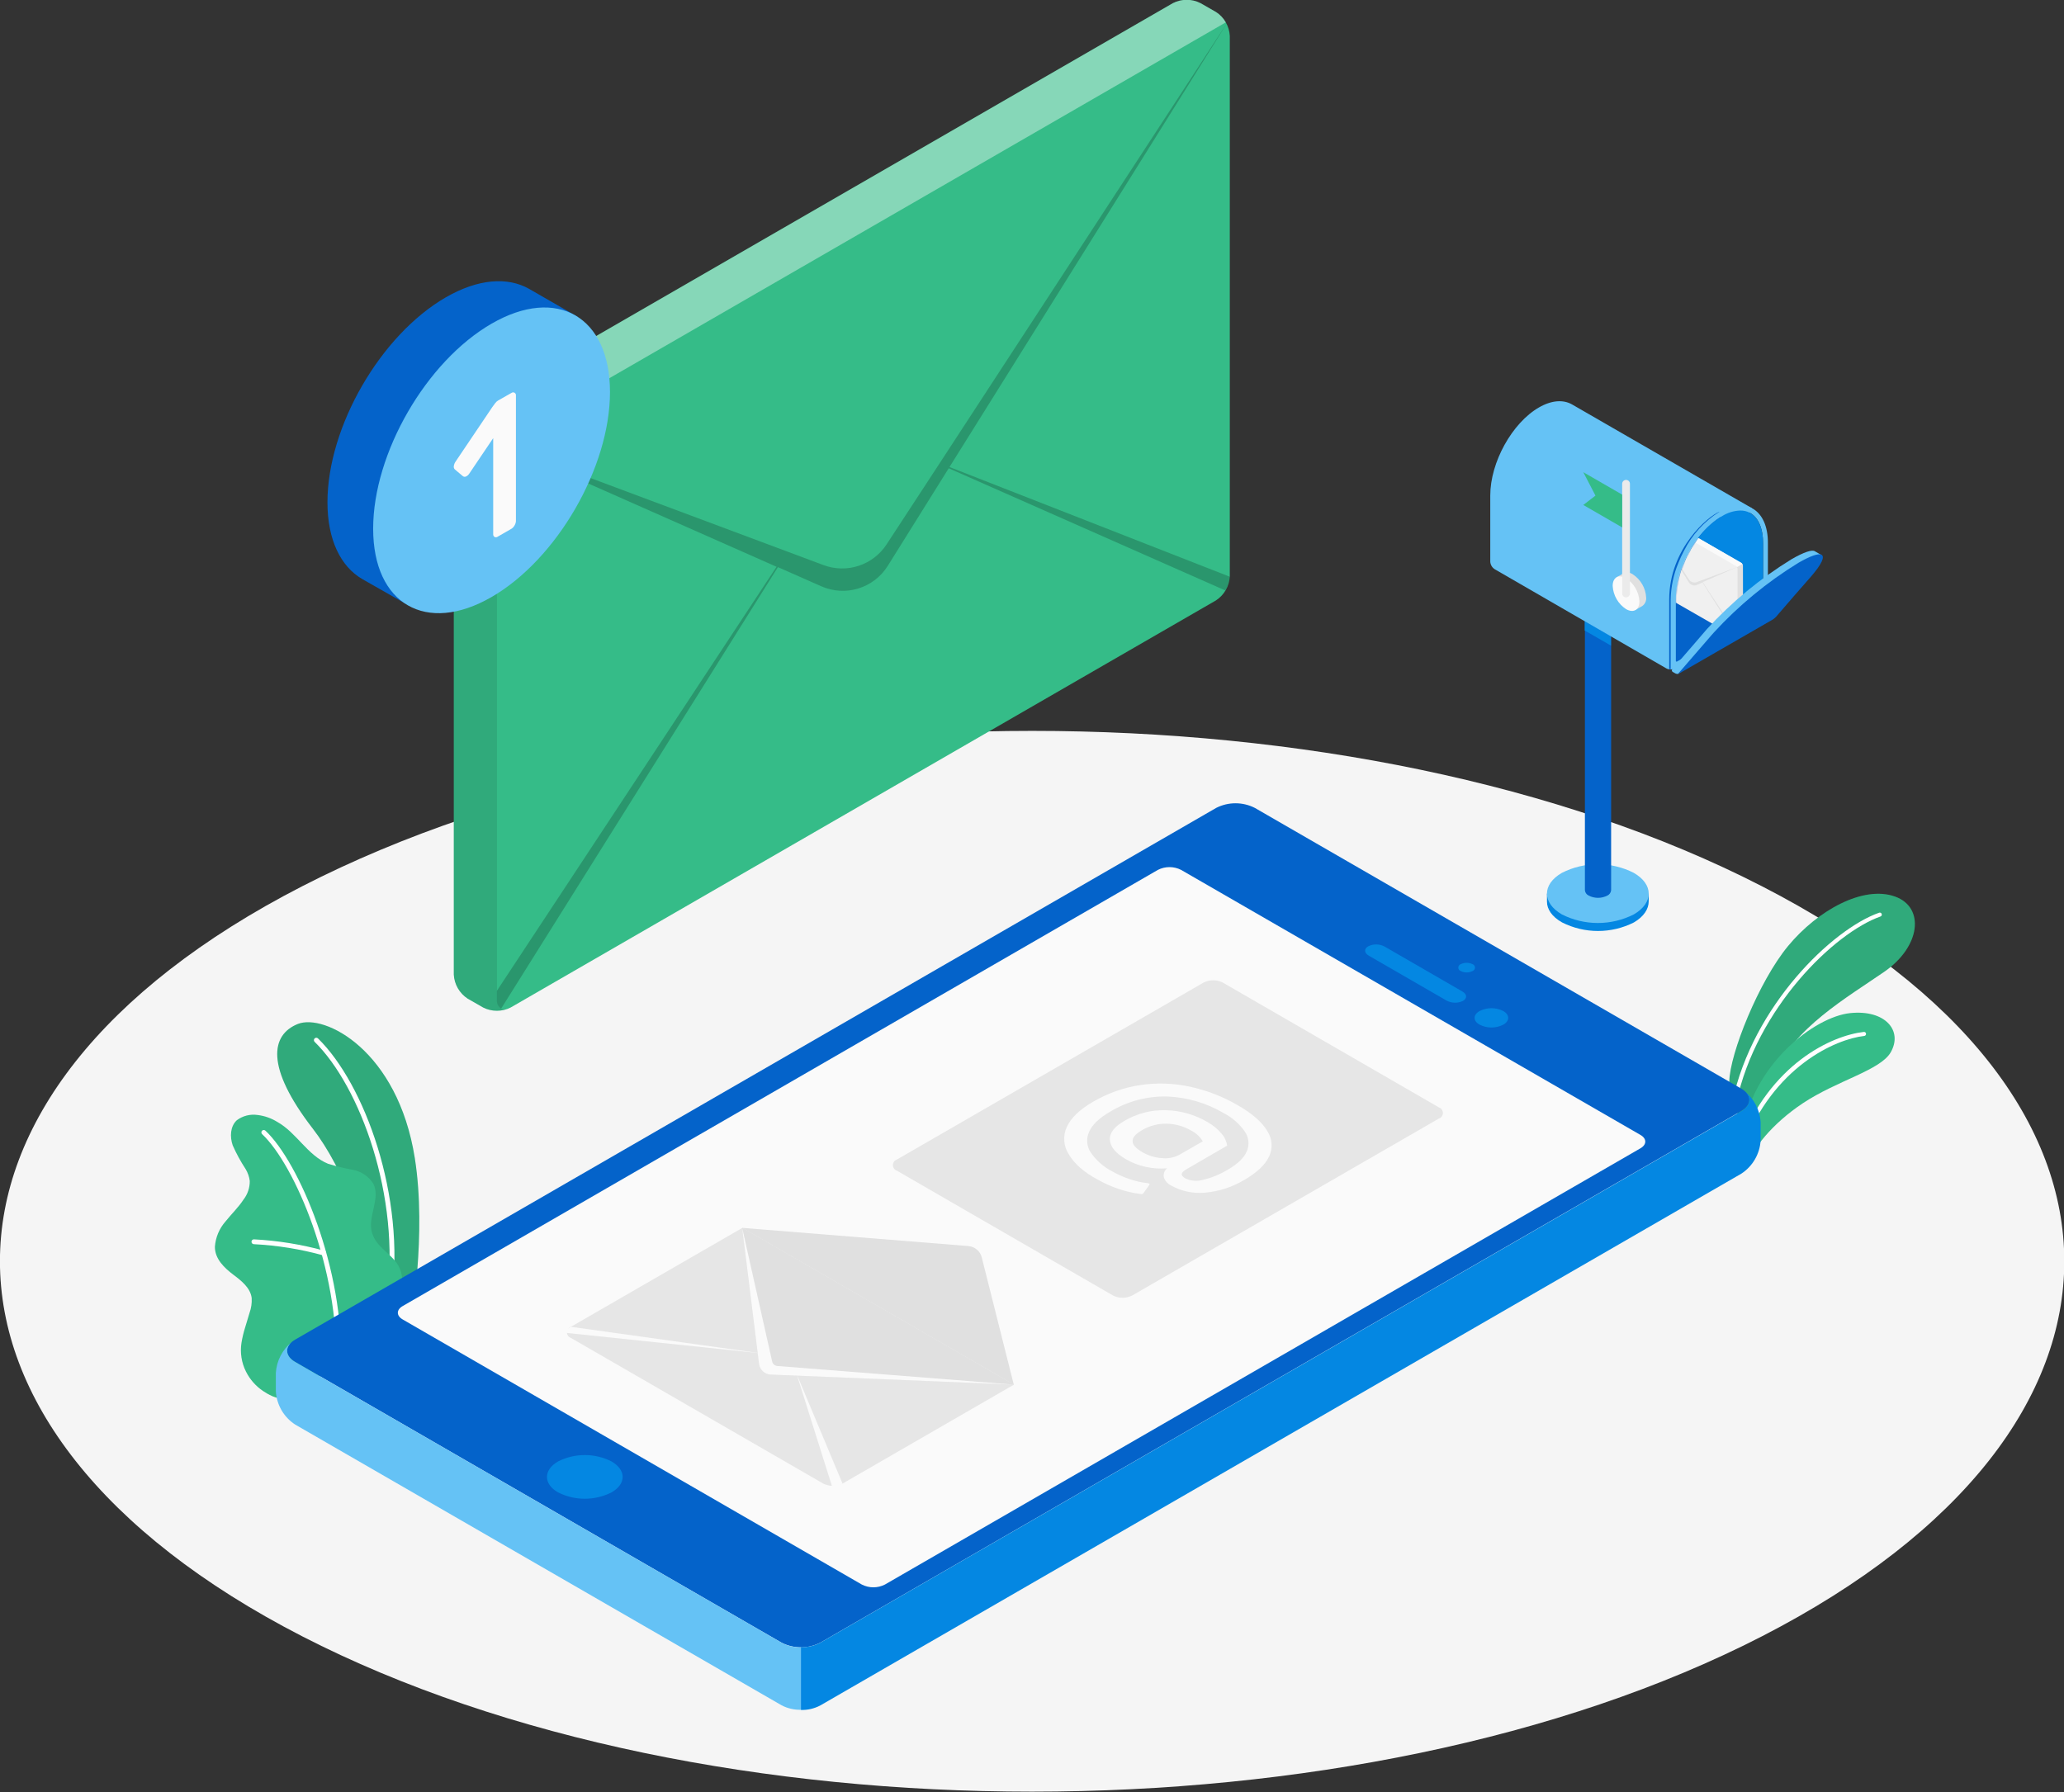 <svg width="2128" height="1848" viewBox="0 0 2128 1848" fill="none" xmlns="http://www.w3.org/2000/svg">
<rect x="0" y="0" width="2128" height="1848" fill="#333333" stroke="none"/>
<g clip-path="url(#clip0_4039_151)">
<path d="M311.599 1687.42C727.215 1901 1400.85 1901 1816.56 1687.42C2232.27 1473.84 2232.18 1127.53 1816.56 913.913C1400.94 700.291 727.307 700.337 311.599 913.913C-104.11 1127.49 -103.788 1473.84 311.599 1687.42Z" fill="#F5F5F5"/>
<path d="M1782.92 1115.26C1783.42 1086.72 1813.3 1012.08 1843.58 975.499C1873.87 938.915 1920.89 912.671 1953.89 924.575C1984.54 935.651 1980.5 976.004 1942.63 1002.16C1904.76 1028.31 1847.95 1060.98 1830.71 1106.99L1795.23 1163.25L1782.92 1115.26Z" fill="#35BC88"/>
<path opacity="0.1" d="M1782.92 1115.26C1783.42 1086.72 1813.3 1012.08 1843.58 975.499C1873.87 938.915 1920.89 912.671 1953.89 924.575C1984.54 935.651 1980.5 976.004 1942.63 1002.16C1904.76 1028.31 1847.95 1060.98 1830.71 1106.99L1795.23 1163.25L1782.92 1115.26Z" fill="black"/>
<path d="M1788.34 1138.43C1788.78 1138.4 1789.21 1138.23 1789.55 1137.94C1789.89 1137.65 1790.13 1137.25 1790.22 1136.82C1811.04 1039.66 1891.34 961.803 1938.77 945.119C1939.03 945.031 1939.27 944.892 1939.48 944.71C1939.68 944.528 1939.85 944.306 1939.97 944.057C1940.09 943.809 1940.16 943.539 1940.17 943.264C1940.19 942.988 1940.15 942.713 1940.05 942.453C1939.96 942.196 1939.82 941.959 1939.63 941.758C1939.45 941.556 1939.23 941.392 1938.98 941.277C1938.73 941.161 1938.46 941.096 1938.19 941.085C1937.92 941.074 1937.64 941.117 1937.39 941.213C1888.99 958.218 1807.27 1037.31 1786.13 1135.95C1786.04 1136.49 1786.15 1137.04 1786.45 1137.5C1786.75 1137.97 1787.21 1138.3 1787.74 1138.43H1788.34Z" fill="white"/>
<path d="M1801.76 1201.07C1806.63 1185.12 1826.72 1158.97 1858.8 1137.65C1894.28 1114.07 1938.86 1103.73 1949.43 1085.02C1962.11 1062.64 1943.41 1040.9 1907.33 1044.76C1871.25 1048.62 1807 1096.65 1795.6 1170.51L1801.76 1201.07Z" fill="#35BC88"/>
<path d="M1795.1 1184.11C1795.5 1184.08 1795.88 1183.94 1796.2 1183.71C1796.53 1183.47 1796.78 1183.15 1796.93 1182.78C1828.28 1099.82 1892.48 1071.6 1922.04 1068.29C1922.31 1068.26 1922.57 1068.18 1922.81 1068.05C1923.05 1067.92 1923.27 1067.74 1923.44 1067.53C1923.61 1067.31 1923.73 1067.07 1923.81 1066.8C1923.88 1066.54 1923.91 1066.27 1923.88 1065.99C1923.85 1065.72 1923.77 1065.45 1923.65 1065.21C1923.52 1064.97 1923.34 1064.75 1923.12 1064.58C1922.91 1064.41 1922.66 1064.28 1922.39 1064.21C1922.13 1064.13 1921.85 1064.12 1921.58 1064.16C1888.9 1067.79 1825.06 1096.6 1792.89 1181.31C1792.69 1181.82 1792.71 1182.39 1792.94 1182.89C1793.16 1183.39 1793.57 1183.78 1794.08 1183.97C1794.39 1184.14 1794.75 1184.19 1795.1 1184.11Z" fill="white"/>
<path d="M388.673 1385.23L423.465 1365.33C423.465 1365.33 440.149 1273.41 427.693 1194.36C410.137 1083.23 334.487 1044.9 307.003 1055.97C279.518 1067.05 273.038 1099.91 322.675 1164.12C351.951 1202.04 389.639 1282.14 388.673 1385.23Z" fill="#35BC88"/>
<g opacity="0.1">
<path d="M388.673 1385.23L423.465 1365.33C423.465 1365.33 440.149 1273.41 427.693 1194.36C410.137 1083.23 334.487 1044.9 307.003 1055.97C279.518 1067.05 273.038 1099.91 322.675 1164.12C351.951 1202.04 389.639 1282.14 388.673 1385.23Z" fill="black"/>
</g>
<path d="M401.267 1341.11H400.945C400.619 1341.07 400.305 1340.97 400.021 1340.8C399.737 1340.64 399.488 1340.42 399.291 1340.16C399.094 1339.9 398.951 1339.6 398.872 1339.28C398.793 1338.96 398.779 1338.63 398.831 1338.31C413.216 1234.3 371.255 1120.32 324.375 1074.36C324.142 1074.13 323.956 1073.86 323.83 1073.56C323.703 1073.26 323.638 1072.94 323.638 1072.61C323.638 1072.29 323.703 1071.96 323.83 1071.66C323.956 1071.36 324.142 1071.09 324.375 1070.87C324.84 1070.41 325.468 1070.15 326.122 1070.15C326.776 1070.15 327.404 1070.41 327.868 1070.87C375.759 1117.65 418.364 1233.47 403.794 1339.04C403.686 1339.63 403.372 1340.16 402.909 1340.54C402.446 1340.92 401.864 1341.12 401.267 1341.11Z" fill="white"/>
<path d="M292.157 1440.98C286.688 1444.15 275.336 1437.26 271.016 1434.32C263.573 1429.26 257.558 1422.38 253.551 1414.32C248.991 1405.19 247.385 1394.86 248.955 1384.77C249.826 1379.47 251.07 1374.23 252.678 1369.1L257.274 1353.84C259.047 1348.93 259.798 1343.7 259.48 1338.49C258.147 1328.06 248.909 1320.75 240.498 1314.45C231.306 1307.47 221.517 1298.28 221.563 1285.73C222.249 1276 226.127 1266.78 232.593 1259.49C238.614 1251.9 245.738 1245.19 250.977 1237.15C255.293 1231.63 257.596 1224.8 257.504 1217.8C256.947 1213.49 255.507 1209.35 253.275 1205.62C248.165 1197.85 243.707 1189.67 239.947 1181.17C236.868 1172.39 237.327 1161.5 244.175 1155.2C247.238 1152.92 250.726 1151.26 254.435 1150.34C258.144 1149.42 261.999 1149.24 265.776 1149.82C272.888 1150.71 279.724 1153.13 285.815 1156.9C305.762 1167.98 317.114 1191.56 338.255 1200.11C346.654 1202.71 355.203 1204.79 363.855 1206.36C368.182 1207.16 372.293 1208.86 375.926 1211.34C379.559 1213.83 382.632 1217.05 384.951 1220.79C392.718 1236.28 378.287 1255.4 383.756 1271.85C388.352 1286.42 402.737 1291.98 410.688 1305.08C413.91 1310.88 415.213 1317.56 414.411 1324.15C413.703 1335.27 410.977 1346.18 406.368 1356.32C401.189 1366.41 395.275 1376.1 388.673 1385.32C388.352 1385.55 292.985 1440.52 292.157 1440.98Z" fill="#35BC88"/>
<path d="M348.642 1410.83C348.316 1410.82 347.996 1410.74 347.699 1410.61C347.403 1410.47 347.136 1410.28 346.914 1410.04C346.692 1409.8 346.519 1409.52 346.406 1409.21C346.292 1408.91 346.24 1408.58 346.252 1408.26C350.343 1309.81 303.923 1201.07 270.189 1169.5C269.739 1169.03 269.488 1168.4 269.488 1167.75C269.488 1167.1 269.739 1166.47 270.189 1166C270.653 1165.54 271.281 1165.28 271.935 1165.28C272.589 1165.28 273.217 1165.54 273.682 1166C308.106 1198.17 355.444 1308.75 351.308 1408.63C351.238 1409.27 350.921 1409.86 350.423 1410.27C349.925 1410.68 349.286 1410.88 348.642 1410.83Z" fill="white"/>
<path d="M333.889 1294.55H333.154C309.823 1288.11 285.858 1284.25 261.686 1283.02C261.36 1283.01 261.04 1282.93 260.743 1282.79C260.446 1282.66 260.179 1282.46 259.957 1282.23C259.735 1281.99 259.563 1281.71 259.449 1281.4C259.336 1281.09 259.284 1280.77 259.296 1280.44C259.302 1280.12 259.374 1279.79 259.507 1279.49C259.641 1279.19 259.834 1278.92 260.074 1278.7C260.314 1278.48 260.597 1278.3 260.906 1278.19C261.215 1278.08 261.542 1278.03 261.87 1278.05C286.475 1279.34 310.868 1283.29 334.625 1289.82C335.173 1290.01 335.637 1290.38 335.937 1290.88C336.237 1291.38 336.353 1291.96 336.266 1292.54C336.178 1293.11 335.893 1293.64 335.459 1294.02C335.024 1294.41 334.469 1294.63 333.889 1294.64V1294.55Z" fill="white"/>
<path d="M304.291 1404.44L805.852 1693.99C812.019 1697.12 818.837 1698.75 825.753 1698.75C832.668 1698.75 839.487 1697.12 845.654 1693.99L1795.33 1145.64C1806.31 1139.3 1806.31 1129.01 1795.33 1122.66L1293.72 833.115C1287.55 829.986 1280.73 828.355 1273.82 828.355C1266.9 828.355 1260.08 829.986 1253.92 833.115L304.291 1381.46C293.306 1387.85 293.306 1398.1 304.291 1404.44Z" fill="#0463CA"/>
<path d="M575.363 1538.97C583.911 1543.3 593.358 1545.55 602.939 1545.55C612.52 1545.55 621.967 1543.3 630.515 1538.97C645.774 1530.14 645.774 1515.99 630.515 1507.07C621.967 1502.74 612.52 1500.49 602.939 1500.49C593.358 1500.49 583.911 1502.74 575.363 1507.07C560.104 1515.9 560.104 1530.33 575.363 1538.97Z" fill="#0487E2"/>
<path d="M805.852 1694.04L304.291 1404.49C294.455 1398.84 293.444 1390.01 301.166 1383.67C296.264 1387.55 292.236 1392.42 289.345 1397.97C286.455 1403.51 284.766 1409.6 284.39 1415.84V1434.55C284.76 1441.45 286.755 1448.18 290.213 1454.17C293.672 1460.15 298.495 1465.24 304.291 1469.02L805.852 1758.57C811.99 1761.76 818.837 1763.34 825.753 1763.16V1698.77C818.825 1698.91 811.976 1697.28 805.852 1694.04Z" fill="#65C2F5"/>
<path d="M1795.33 1210.31C1801.12 1206.53 1805.94 1201.44 1809.39 1195.45C1812.85 1189.46 1814.85 1182.74 1815.23 1175.84V1157.13C1814.84 1150.89 1813.14 1144.8 1810.24 1139.26C1807.34 1133.71 1803.31 1128.84 1798.4 1124.96C1806.17 1131.3 1805.16 1140.13 1795.33 1145.83L845.654 1694.04C839.52 1697.24 832.67 1698.82 825.753 1698.63V1763.35C832.67 1763.54 839.52 1761.95 845.654 1758.75L1795.33 1210.31Z" fill="#0487E2"/>
<path d="M888.534 1634.01L415.146 1360.64C408.528 1356.83 408.528 1350.67 415.146 1346.86L1193.8 897.046C1197.5 895.165 1201.6 894.184 1205.75 894.184C1209.9 894.184 1214 895.165 1217.7 897.046L1691.32 1170.37C1697.94 1174.14 1697.94 1180.34 1691.32 1184.16L912.388 1634.01C908.693 1635.89 904.606 1636.88 900.461 1636.88C896.315 1636.88 892.229 1635.89 888.534 1634.01Z" fill="#FAFAFA"/>
<path d="M765.408 1266.2L1045.44 1427.84L868.68 1529.91C865.589 1531.46 862.183 1532.26 858.729 1532.26C855.276 1532.26 851.869 1531.46 848.779 1529.91L588.645 1379.72C587.445 1379.31 586.402 1378.54 585.664 1377.51C584.925 1376.48 584.528 1375.24 584.528 1373.97C584.528 1372.7 584.925 1371.47 585.664 1370.44C586.402 1369.41 587.445 1368.63 588.645 1368.23L765.408 1266.2Z" fill="#E6E6E6"/>
<path d="M1045.21 1427.84L1012.21 1296.67C1011.46 1293.54 1009.72 1290.73 1007.25 1288.67C1004.75 1286.55 1001.65 1285.25 998.379 1284.95L765.224 1266.2L1045.21 1427.84Z" fill="#E0E0E0"/>
<path d="M1045.21 1427.84L794.592 1417.5C791.591 1417.38 788.73 1416.19 786.524 1414.15C784.317 1412.11 782.909 1409.36 782.551 1406.37L765.178 1266.15L1045.21 1427.84Z" fill="#E0E0E0"/>
<path d="M1045.21 1427.84L794.592 1417.5C791.591 1417.38 788.73 1416.19 786.524 1414.15C784.317 1412.11 782.909 1409.36 782.551 1406.37L765.178 1266.15L796.109 1404.03C796.387 1405.26 797.05 1406.37 798 1407.19C798.951 1408.02 800.139 1408.52 801.394 1408.63L1045.21 1427.84Z" fill="#FAFAFA"/>
<path d="M821.387 1417.08L858.752 1535.66L868.68 1529.91L821.387 1417.08Z" fill="#FAFAFA"/>
<path d="M578.718 1373.97L588.645 1368.23L784.067 1395.53L578.718 1373.97Z" fill="#FAFAFA"/>
<path d="M924.705 1207.23L1147.47 1335.92C1150.56 1337.48 1153.97 1338.29 1157.42 1338.29C1160.88 1338.29 1164.29 1337.48 1167.37 1335.92L1483.53 1153.46C1484.73 1153.05 1485.78 1152.28 1486.51 1151.25C1487.25 1150.22 1487.65 1148.98 1487.65 1147.71C1487.65 1146.44 1487.25 1145.21 1486.51 1144.18C1485.78 1143.15 1484.73 1142.37 1483.53 1141.97L1260.76 1013.28C1257.68 1011.72 1254.27 1010.9 1250.81 1010.9C1247.36 1010.9 1243.95 1011.72 1240.86 1013.28L924.705 1195.74C923.504 1196.15 922.462 1196.92 921.723 1197.95C920.985 1198.98 920.587 1200.22 920.587 1201.48C920.587 1202.75 920.985 1203.99 921.723 1205.02C922.462 1206.05 923.504 1206.82 924.705 1207.23Z" fill="#E6E6E6"/>
<path d="M1101.83 1190.22C1099.18 1186.1 1097.61 1181.37 1097.26 1176.48C1096.92 1171.59 1097.81 1166.69 1099.86 1162.23C1103.99 1153.04 1113 1144.22 1126.84 1136.27C1142 1127.35 1158.75 1121.44 1176.15 1118.85C1193.13 1116.4 1210.41 1117.02 1227.17 1120.69C1244.45 1124.45 1261.03 1130.92 1276.3 1139.85C1291.07 1148.34 1301.12 1157.1 1306.45 1166.14C1309.05 1169.99 1310.61 1174.45 1310.96 1179.09C1311.32 1183.72 1310.46 1188.37 1308.47 1192.57C1304.43 1201.16 1295.92 1209.21 1283.05 1216.65C1270.72 1224.11 1256.83 1228.64 1242.47 1229.89C1230.52 1231.05 1218.49 1228.58 1207.96 1222.81C1206.07 1221.99 1204.38 1220.78 1202.99 1219.26C1201.6 1217.74 1200.55 1215.94 1199.91 1213.99C1199.61 1212.29 1199.76 1210.55 1200.35 1208.94C1200.94 1207.32 1201.94 1205.89 1203.27 1204.79C1195.87 1205.4 1188.41 1204.88 1181.16 1203.28C1174.05 1201.75 1167.23 1199.11 1160.94 1195.46C1150.34 1189.34 1144.79 1182.69 1144.3 1175.52C1143.81 1168.35 1148.88 1161.76 1159.51 1155.75C1172.34 1148.23 1187.02 1144.46 1201.89 1144.86C1217.07 1145.2 1231.92 1149.42 1245 1157.13C1250.41 1160.15 1255.24 1164.12 1259.25 1168.85C1262.43 1172.36 1264.51 1176.72 1265.22 1181.4L1223.86 1205.39C1220.5 1207.32 1218.66 1209.02 1218.39 1210.49C1218.11 1211.96 1219.31 1213.53 1221.93 1215.09C1227.65 1217.87 1234.2 1218.42 1240.31 1216.65C1249.31 1214.55 1257.92 1211.02 1265.82 1206.22C1276.21 1200.24 1282.78 1193.81 1285.54 1187.05C1286.92 1183.78 1287.45 1180.2 1287.07 1176.66C1286.69 1173.13 1285.42 1169.74 1283.38 1166.83C1277.83 1158.91 1270.45 1152.44 1261.87 1147.99C1244.23 1137.55 1224.29 1131.63 1203.82 1130.75C1183.05 1130.17 1162.55 1135.56 1144.76 1146.29C1133.46 1152.81 1126.19 1159.71 1122.98 1166.97C1121.36 1170.35 1120.65 1174.09 1120.91 1177.82C1121.17 1181.56 1122.39 1185.17 1124.45 1188.29C1130.01 1196.49 1137.53 1203.17 1146.32 1207.73C1152.17 1211.08 1158.32 1213.83 1164.71 1215.96C1170.66 1218.02 1176.83 1219.41 1183.09 1220.1C1183.76 1220.15 1184.41 1220.32 1185.02 1220.6C1185.34 1220.6 1185.34 1221.2 1185.02 1221.8L1178.96 1230.3C1178.71 1230.63 1178.41 1230.92 1178.08 1231.17C1177.19 1231.48 1176.22 1231.48 1175.32 1231.17C1167.75 1230.22 1160.29 1228.46 1153.08 1225.93C1145.54 1223.43 1138.28 1220.18 1131.39 1216.24C1117.14 1208.61 1107.3 1199.65 1101.83 1190.22ZM1197.66 1194.22C1204 1195.03 1210.43 1193.82 1216.05 1190.78L1240.08 1176.99C1237.23 1172.16 1233.03 1168.28 1227.99 1165.82C1220.32 1161.32 1211.61 1158.9 1202.72 1158.79C1193.86 1158.63 1185.13 1160.92 1177.48 1165.41C1170.77 1169.27 1167.51 1173.08 1167.7 1176.85C1167.7 1180.62 1171.46 1184.53 1178.5 1188.57C1184.39 1191.84 1190.93 1193.79 1197.66 1194.27V1194.22Z" fill="#FAFAFA"/>
<path d="M1506.01 1001.33C1507.9 1002.3 1509.99 1002.81 1512.12 1002.81C1514.25 1002.81 1516.34 1002.3 1518.23 1001.33C1518.96 1001.07 1519.6 1000.6 1520.04 999.969C1520.49 999.339 1520.73 998.586 1520.73 997.813C1520.73 997.04 1520.49 996.286 1520.04 995.656C1519.6 995.026 1518.96 994.551 1518.23 994.297C1516.33 993.357 1514.24 992.868 1512.12 992.868C1510 992.868 1507.91 993.357 1506.01 994.297C1505.28 994.551 1504.64 995.026 1504.2 995.656C1503.75 996.286 1503.51 997.04 1503.51 997.813C1503.51 998.586 1503.75 999.339 1504.2 999.969C1504.64 1000.6 1505.28 1001.07 1506.01 1001.33Z" fill="#0487E2"/>
<path d="M1525.49 1056.66C1529.27 1058.59 1533.45 1059.59 1537.7 1059.59C1541.94 1059.59 1546.12 1058.59 1549.9 1056.66C1556.65 1052.8 1556.65 1046.46 1549.9 1042.6C1546.12 1040.68 1541.94 1039.67 1537.7 1039.67C1533.45 1039.67 1529.27 1040.68 1525.49 1042.6C1518.6 1046.46 1518.6 1052.8 1525.49 1056.66Z" fill="#0487E2"/>
<path d="M1508.31 1032.17C1512.9 1029.55 1512.58 1025.23 1507.75 1022.47L1427.51 976.096C1424.93 974.715 1422.06 973.969 1419.13 973.921C1416.2 973.873 1413.31 974.525 1410.69 975.821C1406.09 978.394 1406.46 982.761 1411.24 985.518L1491.48 1031.85C1494.07 1033.21 1496.94 1033.95 1499.86 1034C1502.78 1034.06 1505.67 1033.43 1508.31 1032.17Z" fill="#0487E2"/>
<path d="M467.863 447.694C468.117 442.759 469.536 437.953 472.004 433.671C474.473 429.389 477.92 425.753 482.064 423.06L1209.29 3.215C1213.7 0.971 1218.57 -0.198 1223.51 -0.198C1228.46 -0.198 1233.33 0.971 1237.74 3.215L1253.73 12.407C1257.87 15.096 1261.31 18.725 1263.78 22.998C1266.25 27.272 1267.67 32.068 1267.93 36.996V594.491C1267.65 599.42 1266.22 604.214 1263.75 608.492C1261.29 612.769 1257.86 616.41 1253.73 619.125L526.508 1038.97C522.103 1041.19 517.239 1042.35 512.306 1042.35C507.373 1042.35 502.509 1041.19 498.104 1038.97L482.064 1029.78C477.94 1027.06 474.509 1023.42 472.043 1019.14C469.577 1014.87 468.145 1010.07 467.863 1005.14V447.694Z" fill="#35BC88"/>
<path opacity="0.4" d="M471.999 433.677L512.352 456.932L1263.8 23.07C1261.4 18.745 1257.96 15.094 1253.78 12.453L1237.69 3.261C1233.29 1.018 1228.43 -0.152 1223.49 -0.152C1218.55 -0.152 1213.69 1.018 1209.29 3.261L482.11 423.06C477.872 425.656 474.386 429.316 471.999 433.677Z" fill="white"/>
<path opacity="0.1" d="M467.863 447.649V1005.05C468.125 1009.99 469.553 1014.8 472.03 1019.08C474.506 1023.36 477.96 1027 482.11 1029.69L498.104 1038.88C499.341 1039.6 500.65 1040.18 502.011 1040.62C503.91 1041.25 505.865 1041.7 507.848 1041.96C511.583 1042.44 515.373 1042.3 519.062 1041.54C519.995 1041.35 520.916 1041.11 521.82 1040.81C522.406 1040.65 522.976 1040.44 523.52 1040.17C522.445 1040.63 521.288 1040.86 520.119 1040.86C518.95 1040.86 517.793 1040.63 516.718 1040.17C515.229 1039.17 514.036 1037.79 513.268 1036.17C512.499 1034.55 512.182 1032.76 512.352 1030.97V473.248C512.21 470.72 512.843 468.209 514.165 466.05C515.487 463.89 517.436 462.185 519.751 461.161L512.352 456.841L471.999 433.585C469.452 437.847 468.028 442.686 467.863 447.649Z" fill="black"/>
<path opacity="0.2" d="M512.352 456.932L849.147 582.771C860.795 587.103 873.571 587.343 885.373 583.451C897.176 579.558 907.303 571.765 914.088 561.353L968.183 478.625L1266.46 21.599L978.938 481.613L1267.93 594.72C1267.64 599.769 1266.06 604.659 1263.34 608.922L978.157 482.9L915.283 583.552C908.309 594.723 897.538 603.002 884.95 606.869C872.361 610.736 858.8 609.931 846.757 604.602L802.038 584.839L516.672 1040.12C515.183 1039.12 513.99 1037.74 513.222 1036.12C512.453 1034.51 512.137 1032.71 512.306 1030.93V1021.73L800.613 584.471L512.352 456.932Z" fill="black"/>
<path d="M595.677 326.774L545.948 298.141L545.489 297.865C523.428 285.41 493.186 287.294 459.682 306.597C392.258 345.526 337.612 440.203 337.612 518.013C337.612 556.85 351.4 584.196 373.231 596.973L418.455 622.756L429.256 604.694C441.56 601.896 453.368 597.247 464.278 590.906C531.701 551.978 586.347 457.3 586.347 379.49C586.342 368.987 585.061 358.523 582.533 348.329L595.677 326.774Z" fill="#0463CA"/>
<path d="M506.836 333.76C439.367 372.688 384.721 467.365 384.721 545.176C384.721 622.986 439.367 654.606 506.79 615.678C574.214 576.75 628.906 482.026 628.906 404.262C628.906 326.498 574.26 294.785 506.836 333.76Z" fill="#65C2F5"/>
<path d="M468.873 484.003C468.439 483.553 468.124 483.003 467.956 482.401C467.787 481.799 467.771 481.165 467.908 480.556C468.14 478.898 468.771 477.32 469.747 475.96L507.48 419.935C508.445 418.602 509.364 417.269 510.375 415.982C511.217 414.779 512.296 413.763 513.547 412.995L527.335 405.181C527.792 404.842 528.339 404.645 528.908 404.614C529.477 404.584 530.042 404.723 530.532 405.012C531.023 405.301 531.417 405.729 531.666 406.242C531.915 406.754 532.007 407.329 531.931 407.893V537.224C531.857 538.853 531.367 540.436 530.506 541.82C529.745 543.252 528.619 544.457 527.243 545.313L513.179 553.402C512.711 553.757 512.154 553.975 511.57 554.032C510.986 554.089 510.397 553.982 509.87 553.724C509.389 553.389 509.007 552.93 508.764 552.397C508.521 551.863 508.427 551.274 508.491 550.691V451.831L483.902 488.277C483.09 489.61 481.908 490.68 480.501 491.356C479.992 491.613 479.422 491.723 478.854 491.674C478.286 491.625 477.742 491.42 477.284 491.081L468.873 484.003Z" fill="#FAFAFA"/>
<path d="M1594.94 929.769V921.542H1596.96C1600.01 915.953 1604.65 911.395 1610.29 908.443C1621.79 902.62 1634.49 899.586 1647.38 899.586C1660.27 899.586 1672.97 902.62 1684.47 908.443C1690.11 911.395 1694.75 915.953 1697.8 921.542H1699.82V929.493C1699.82 937.352 1694.86 945.257 1684.47 951.278C1673 957.056 1660.33 960.062 1647.49 960.054C1634.65 960.046 1621.98 957.025 1610.52 951.232C1600 945.349 1594.89 937.444 1594.94 929.769Z" fill="#0487E2"/>
<path d="M1684.47 900.125C1672.98 894.28 1660.27 891.234 1647.38 891.234C1634.49 891.234 1621.78 894.28 1610.29 900.125C1589.79 911.936 1589.79 931.102 1610.29 942.959C1621.79 948.782 1634.49 951.817 1647.38 951.817C1660.27 951.817 1672.97 948.782 1684.47 942.959C1704.97 931.102 1704.97 911.936 1684.47 900.125Z" fill="#65C2F5"/>
<path d="M1661.08 606.532V918.049C1660.97 919.237 1660.54 920.374 1659.85 921.343C1659.15 922.313 1658.21 923.079 1657.12 923.564C1654.17 925.081 1650.89 925.872 1647.56 925.872C1644.24 925.872 1640.96 925.081 1638 923.564C1636.91 923.079 1635.97 922.313 1635.28 921.343C1634.58 920.374 1634.16 919.237 1634.05 918.049V606.532H1661.08Z" fill="#0463CA"/>
<path d="M1633.87 640.451V650.194L1660.89 665.775V656.077L1633.87 640.451Z" fill="#0487E2"/>
<path d="M1806.26 524.034L1803.97 528.63L1779.24 578.175L1767.52 601.936L1727.81 681.585L1723.44 690.363H1722.66C1721.06 690.417 1719.48 690.052 1718.07 689.306L1541.07 586.999C1539.76 586.164 1538.65 585.03 1537.85 583.688C1537.05 582.347 1536.58 580.836 1536.48 579.278V510.889C1536.48 476.787 1558.95 436.158 1586.67 420.164C1599.81 412.581 1611.71 411.983 1620.68 416.993L1806.26 524.034Z" fill="#65C2F5"/>
<path d="M1772.85 527.665C1761.64 531.801 1720.96 565.398 1720.96 618.344C1720.96 662.833 1720.96 685.905 1720.96 690.087H1722.62H1723.4L1727.76 681.309L1767.52 601.936L1779.24 578.404L1781.95 573.027L1772.85 527.665Z" fill="#0463CA"/>
<path d="M1820.83 634.108C1820.39 634.858 1819.76 635.476 1818.99 635.9L1818.53 636.176L1727.12 689.26C1725.98 689.864 1724.73 690.209 1723.44 690.271H1722.66V618.344C1722.89 605.33 1725.59 592.479 1730.61 580.473L1735.21 583.046L1767.61 601.752L1817.89 630.845L1820.47 632.316C1820.74 632.511 1820.94 632.805 1821.01 633.139C1821.07 633.472 1821.01 633.819 1820.83 634.108Z" fill="#0463CA"/>
<path d="M1806.26 524.034C1797.39 519.438 1785.67 520.219 1772.85 527.665C1757.11 537.555 1744.4 551.577 1736.08 568.201C1733.98 572.185 1732.09 576.282 1730.43 580.473C1725.4 592.479 1722.71 605.33 1722.48 618.344V690.225H1723.26C1724.55 690.163 1725.8 689.818 1726.94 689.214L1818.31 636.406L1818.76 636.13C1819.49 635.655 1820.11 635.047 1820.6 634.338C1821.89 632.726 1822.63 630.746 1822.72 628.685V560.572C1822.95 542.188 1816.51 529.457 1806.26 524.034ZM1816.47 631.58L1729.14 682.136C1728.41 682.55 1727.81 682.136 1727.81 681.355V618.344C1728.04 606.228 1730.52 594.259 1735.12 583.047C1735.17 582.803 1735.26 582.569 1735.39 582.357C1737.15 577.919 1739.18 573.591 1741.46 569.396C1749.2 554.129 1760.94 541.247 1775.42 532.123C1781.04 528.562 1787.49 526.548 1794.13 526.286C1797.56 526.248 1800.94 527.07 1803.97 528.676C1812.7 533.272 1817.75 544.624 1817.75 560.388V629.328C1817.73 629.778 1817.6 630.215 1817.38 630.606C1817.15 630.997 1816.84 631.331 1816.47 631.58Z" fill="#65C2F5"/>
<path d="M1817.8 560.572V631.029L1735.07 583.23C1735.12 582.986 1735.22 582.753 1735.35 582.541C1744.22 560.388 1759.15 541.591 1775.38 532.307C1780.99 528.746 1787.44 526.732 1794.08 526.47C1808.75 526.286 1817.8 539.384 1817.8 560.572Z" fill="#0487E2"/>
<path d="M1666.41 595.502L1673.72 591.274C1675.27 590.569 1676.99 590.287 1678.69 590.457C1680.4 590.626 1682.02 591.241 1683.41 592.239C1687.43 594.86 1690.77 598.389 1693.16 602.541C1695.56 606.693 1696.94 611.351 1697.2 616.138C1697.37 617.819 1697.09 619.515 1696.4 621.055C1695.7 622.596 1694.62 623.927 1693.25 624.916L1686.49 628.823L1685.25 626.755C1683.86 626.45 1682.53 625.939 1681.3 625.238C1677.28 622.617 1673.94 619.088 1671.55 614.936C1669.15 610.783 1667.77 606.125 1667.51 601.339C1667.52 600.148 1667.66 598.961 1667.92 597.8L1666.41 595.502Z" fill="#E0E0E0"/>
<path d="M1676.47 596.283C1680.48 598.896 1683.82 602.418 1686.22 606.562C1688.61 610.706 1690 615.357 1690.26 620.136C1690.26 628.96 1684.06 632.499 1676.47 628.133C1672.46 625.51 1669.12 621.98 1666.73 617.828C1664.33 613.676 1662.95 609.02 1662.68 604.234C1662.64 595.456 1668.84 591.871 1676.47 596.283Z" fill="#FAFAFA"/>
<path d="M1676.47 616C1675.41 616 1674.4 615.579 1673.65 614.829C1672.9 614.079 1672.47 613.062 1672.47 612.002V498.894C1672.47 497.834 1672.9 496.816 1673.65 496.067C1674.4 495.317 1675.41 494.896 1676.47 494.896C1677.53 494.896 1678.55 495.317 1679.3 496.067C1680.05 496.816 1680.47 497.834 1680.47 498.894V612.002C1680.47 613.062 1680.05 614.079 1679.3 614.829C1678.55 615.579 1677.53 616 1676.47 616Z" fill="#EBEBEB"/>
<path d="M1672.47 510.062L1632.4 486.944L1644.94 511.073L1632.4 520.725L1672.47 543.889V510.062Z" fill="#35BC88"/>
<mask id="mask0_4039_151" style="mask-type:luminance" maskUnits="userSpaceOnUse" x="1727" y="526" width="91" height="168">
<path d="M1817.8 560.572C1817.8 539.568 1808.61 526.47 1794.13 526.47C1787.49 526.732 1781.04 528.746 1775.42 532.307C1759.2 541.499 1744.26 560.388 1735.39 582.541C1735.26 582.753 1735.17 582.986 1735.12 583.23C1730.52 594.427 1728.04 606.38 1727.81 618.482V693.718L1817.8 641.783V560.572Z" fill="white"/>
</mask>
<g mask="url(#mask0_4039_151)">
<path d="M1796.93 583.552C1796.91 582.937 1796.73 582.338 1796.43 581.803C1796.13 581.268 1795.7 580.812 1795.19 580.473L1704.55 528.17C1704 527.899 1703.4 527.757 1702.78 527.757C1702.17 527.757 1701.57 527.899 1701.02 528.17L1698.99 529.319C1698.48 529.659 1698.05 530.115 1697.75 530.65C1697.45 531.185 1697.27 531.784 1697.25 532.398V601.936C1697.28 602.548 1697.46 603.143 1697.76 603.677C1698.07 604.21 1698.49 604.668 1698.99 605.015L1789.76 657.088C1790.31 657.359 1790.92 657.501 1791.53 657.501C1792.15 657.501 1792.75 657.359 1793.3 657.088L1795.32 655.939C1795.84 655.599 1796.26 655.144 1796.57 654.608C1796.87 654.073 1797.04 653.474 1797.07 652.86L1796.93 583.552Z" fill="#F0F0F0"/>
<path d="M1796.43 581.714L1791.42 584.609L1697.84 530.56C1698.15 530.023 1698.57 529.566 1699.08 529.227L1701.11 528.078C1701.65 527.785 1702.26 527.631 1702.88 527.631C1703.49 527.631 1704.1 527.785 1704.65 528.078L1795.28 580.381C1795.76 580.731 1796.15 581.187 1796.43 581.714Z" fill="#FAFAFA"/>
<path d="M1796.93 583.552V652.997C1796.91 653.612 1796.73 654.211 1796.43 654.746C1796.13 655.281 1795.7 655.737 1795.19 656.077L1793.16 657.226L1792.71 657.455H1791.97C1791.5 657.547 1791.02 657.547 1790.55 657.455H1790.22H1789.99C1790.13 657.524 1790.28 657.56 1790.43 657.56C1790.58 657.56 1790.73 657.524 1790.87 657.455C1791.05 657.332 1791.2 657.16 1791.3 656.957C1791.4 656.755 1791.44 656.53 1791.42 656.306V586.631C1791.43 586.316 1791.34 586.005 1791.17 585.741C1791 585.478 1790.75 585.275 1790.45 585.16L1791.42 584.609L1796.43 581.713C1796.76 582.27 1796.93 582.905 1796.93 583.552Z" fill="#E0E0E0"/>
<path d="M1791.42 584.609L1749.41 600.281C1747.96 600.815 1746.37 600.843 1744.9 600.359C1743.43 599.875 1742.17 598.908 1741.32 597.616L1734.61 587.321L1697.43 530.33L1733.23 587.688L1697.25 601.936C1697.28 602.555 1697.47 603.156 1697.8 603.682L1733.37 587.964L1741.18 600.511C1742.05 601.907 1743.4 602.941 1744.97 603.423C1746.54 603.904 1748.23 603.801 1749.73 603.131L1755.29 600.695L1790.87 657.088C1791.05 656.964 1791.2 656.792 1791.3 656.59C1791.4 656.387 1791.44 656.162 1791.42 655.939V654.79L1755.48 600.281L1791.42 584.609Z" fill="#E0E0E0"/>
</g>
<path d="M1878.15 572.154L1868.54 580.151C1866.03 583.849 1863.28 587.381 1860.31 590.722L1832.74 622.572L1822.99 633.832L1760.3 670.049L1730.34 694.913H1730.02C1729.12 695.06 1728.2 694.915 1727.4 694.5L1724.59 692.891C1724.36 692.755 1724.16 692.568 1724 692.345C1723.85 692.121 1723.74 691.866 1723.7 691.598C1723.66 691.33 1723.67 691.055 1723.75 690.794C1723.82 690.533 1723.95 690.292 1724.13 690.087L1746.01 664.809L1759.8 648.769C1785.41 620.784 1814.8 596.512 1847.12 576.658C1860.08 569.213 1868.17 566.639 1871.07 568.431L1877.64 572.246C1877.64 572.246 1878.1 572.154 1878.15 572.154Z" fill="#65C2F5"/>
<path d="M1867.07 594.675L1848.68 615.678L1848.32 616.138L1831.13 636.039C1830.1 637.162 1828.93 638.137 1827.64 638.934L1731.12 694.546C1730.79 694.736 1730.44 694.861 1730.06 694.913H1730.02L1764.76 654.79L1766.78 652.492C1792.41 624.533 1821.8 600.279 1854.11 580.427C1866.75 573.119 1874.84 570.5 1877.92 572.016C1881.68 574.084 1878.19 581.852 1867.07 594.675Z" fill="#0463CA"/>
</g>
<defs>
<clipPath id="clip0_4039_151">
<rect width="2128" height="1848" fill="white"/>
</clipPath>
</defs>
</svg>
